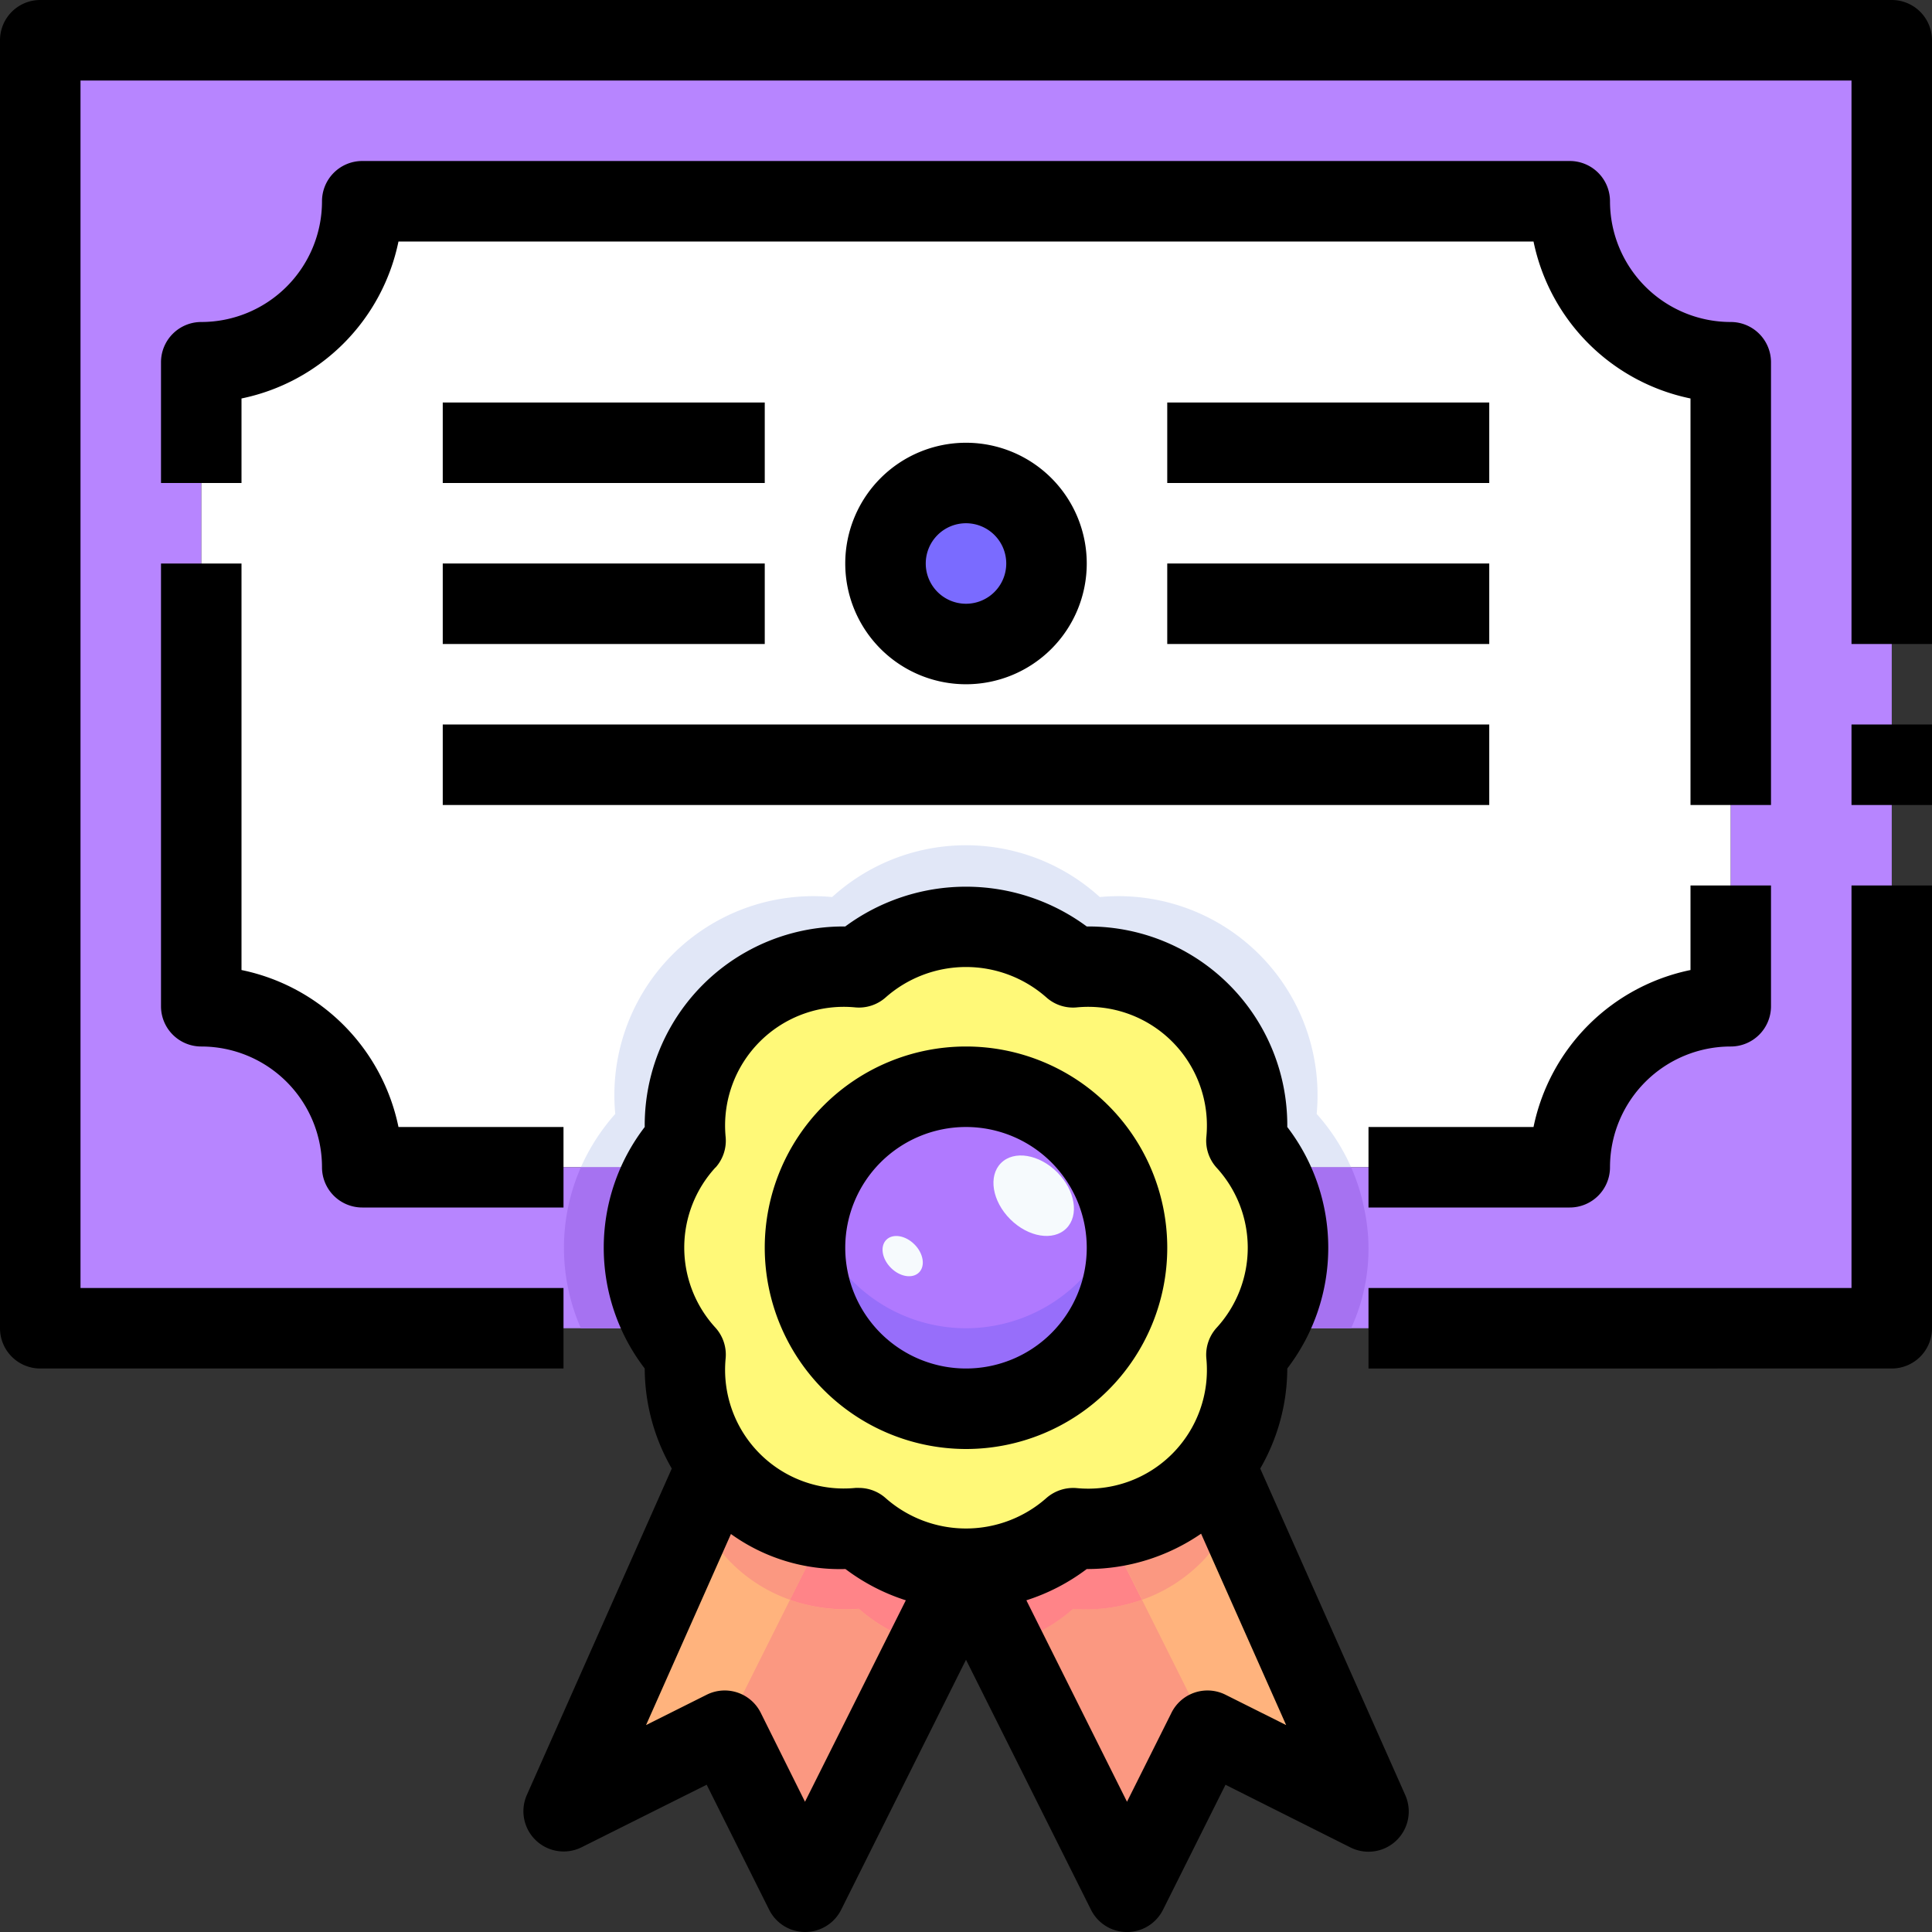 <svg id="_01-certificate" data-name="01-certificate" xmlns="http://www.w3.org/2000/svg" viewBox="0 0 48 48"><rect x="0" y="0" width="48" height="48" fill="#333333" stroke="none"/><title>01-certificate</title><path d="M24,39l-4,8-2-4-4,2,3.82-8.59a2.786,2.786,0,0,0,.35.42,4,4,0,0,0,3.17,1.14A3.988,3.988,0,0,0,24,39Z" style="fill:#ffb37d"/><path d="M30.18,36.41,34,45l-4-2-2,4-4-8a3.988,3.988,0,0,0,2.66-1.03,4,4,0,0,0,3.17-1.14A2.786,2.786,0,0,0,30.18,36.41Z" style="fill:#ffb37d"/><circle cx="24" cy="31" r="4" style="fill:#b079ff"/><path d="M31.45,29a3.911,3.911,0,0,1,0,4,3.983,3.983,0,0,1-.48.66,3.954,3.954,0,0,1-.79,2.75,2.786,2.786,0,0,1-.35.42,4,4,0,0,1-3.17,1.14,3.95,3.95,0,0,1-5.32,0,4,4,0,0,1-3.17-1.14,2.786,2.786,0,0,1-.35-.42,3.954,3.954,0,0,1-.79-2.75,3.983,3.983,0,0,1-.48-.66,3.911,3.911,0,0,1,0-4,3.983,3.983,0,0,1,.48-.66,3.953,3.953,0,0,1,4.31-4.31,3.95,3.95,0,0,1,5.32,0,3.953,3.953,0,0,1,4.31,4.31A3.983,3.983,0,0,1,31.45,29ZM28,31a4,4,0,1,0-4,4A4,4,0,0,0,28,31Z" style="fill:#fff978"/><circle cx="24" cy="14" r="2" style="fill:#7a6bff"/><path d="M43,9V25a4,4,0,0,0-4,4H31.45a3.983,3.983,0,0,0-.48-.66,3.953,3.953,0,0,0-4.31-4.31,3.95,3.95,0,0,0-5.32,0,3.953,3.953,0,0,0-4.31,4.31,3.983,3.983,0,0,0-.48.66H9a4,4,0,0,0-4-4V9A4,4,0,0,0,9,5H39A4,4,0,0,0,43,9ZM26,14a2,2,0,1,0-2,2A2.006,2.006,0,0,0,26,14Z" style="fill:#fff"/><path d="M47,1V33H31.45a3.911,3.911,0,0,0,0-4H39a4,4,0,0,1,4-4V9a4,4,0,0,1-4-4H9A4,4,0,0,1,5,9V25a4,4,0,0,1,4,4h7.55a3.911,3.911,0,0,0,0,4H1V1Z" style="fill:#b785ff"/><ellipse cx="25.682" cy="29.708" rx="0.825" ry="1.148" transform="translate(-13.486 26.874) rotate(-45.02)" style="fill:#f6fafd"/><ellipse cx="22.427" cy="31.208" rx="0.413" ry="0.574" transform="translate(-15.501 25.012) rotate(-45.02)" style="fill:#f6fafd"/><path d="M24,33a3.989,3.989,0,0,1-3.859-3,4,4,0,1,0,7.718,0A3.989,3.989,0,0,1,24,33Z" style="fill:#976efa"/><path d="M19.627,39.746,18,43l2,4,3.064-6.127a4.069,4.069,0,0,1-1.724-.9A4.155,4.155,0,0,1,19.627,39.746Z" style="fill:#fb9881"/><path d="M26.66,39.97a4.069,4.069,0,0,1-1.724.9L28,47l2-4-1.627-3.254A4.155,4.155,0,0,1,26.66,39.97Z" style="fill:#fb9881"/><path d="M21.34,37.97a4.2,4.2,0,0,1-.816-.017l-.9,1.793a4.155,4.155,0,0,0,1.713.224,4.069,4.069,0,0,0,1.724.9L24,39A3.988,3.988,0,0,1,21.34,37.97Z" style="fill:#ff8488"/><path d="M18.17,38.83a3.891,3.891,0,0,0,1.457.916l.9-1.793A3.937,3.937,0,0,1,18.17,36.83a2.786,2.786,0,0,1-.35-.42l-.493,1.11a3.819,3.819,0,0,0,.493.89A2.786,2.786,0,0,0,18.17,38.83Z" style="fill:#fb9881"/><path d="M28.373,39.746l-.9-1.793a4.2,4.2,0,0,1-.816.017A3.988,3.988,0,0,1,24,39l.936,1.873a4.069,4.069,0,0,0,1.724-.9A4.155,4.155,0,0,0,28.373,39.746Z" style="fill:#ff8488"/><path d="M29.83,36.83a3.937,3.937,0,0,1-2.354,1.123l.9,1.793a3.891,3.891,0,0,0,1.457-.916,2.786,2.786,0,0,0,.35-.42,3.819,3.819,0,0,0,.493-.89l-.493-1.11A2.786,2.786,0,0,1,29.83,36.83Z" style="fill:#fb9881"/><path d="M33.312,28.5a4.917,4.917,0,0,0-.6-.825,4.943,4.943,0,0,0-5.388-5.388,4.939,4.939,0,0,0-6.65,0,4.943,4.943,0,0,0-5.388,5.388A5.114,5.114,0,0,0,14.432,29H16.55a3.983,3.983,0,0,1,.48-.66,3.953,3.953,0,0,1,4.31-4.31,3.95,3.95,0,0,1,5.32,0,3.953,3.953,0,0,1,4.31,4.31,3.983,3.983,0,0,1,.48.66h2.118A4.9,4.9,0,0,0,33.312,28.5Z" style="fill:#e1e7f7"/><path d="M16.306,32.514A3.932,3.932,0,0,1,16.132,32a3.921,3.921,0,0,1,.174-2.513v0A4.116,4.116,0,0,1,16.55,29H14.432a4.963,4.963,0,0,0,0,4H16.55a4.053,4.053,0,0,1-.243-.484Z" style="fill:#a672f1"/><path d="M33.887,30a4.839,4.839,0,0,0-.319-1H31.45a4.116,4.116,0,0,1,.243.483v0a3.928,3.928,0,0,1,0,3.027v0A4.053,4.053,0,0,1,31.45,33h2.118a4.721,4.721,0,0,0,.319-3Z" style="fill:#a672f1"/><path d="M46,32H34v2H47a1,1,0,0,0,1-1V22H46Z"/><rect x="46" y="18" width="2" height="2"/><path d="M47,0H1A1,1,0,0,0,0,1V33a1,1,0,0,0,1,1H14V32H2V2H46V16h2V1A1,1,0,0,0,47,0Z"/><path d="M40,29a3,3,0,0,1,3-3,1,1,0,0,0,1-1V22H42v2.1A5.013,5.013,0,0,0,38.1,28H34v2h5A1,1,0,0,0,40,29Z"/><path d="M44,9a1,1,0,0,0-1-1,3,3,0,0,1-3-3,1,1,0,0,0-1-1H9A1,1,0,0,0,8,5,3,3,0,0,1,5,8,1,1,0,0,0,4,9v3H6V9.9A5.013,5.013,0,0,0,9.9,6H38.1A5.013,5.013,0,0,0,42,9.9V20h2Z"/><path d="M4,25a1,1,0,0,0,1,1,3,3,0,0,1,3,3,1,1,0,0,0,1,1h5V28H9.9A5.013,5.013,0,0,0,6,24.1V14H4Z"/><path d="M27,14a3,3,0,1,0-3,3A3,3,0,0,0,27,14Zm-4,0a1,1,0,1,1,1,1A1,1,0,0,1,23,14Z"/><rect x="29" y="10" width="8" height="2"/><rect x="11" y="10" width="8" height="2"/><rect x="29" y="14" width="8" height="2"/><rect x="11" y="14" width="8" height="2"/><rect x="11" y="18" width="26" height="2"/><path d="M24,36a5,5,0,1,0-5-5A5.006,5.006,0,0,0,24,36Zm0-8a3,3,0,1,1-3,3A3,3,0,0,1,24,28Z"/><path d="M31.31,36.486A4.993,4.993,0,0,0,31.982,34a4.929,4.929,0,0,0,0-6,4.937,4.937,0,0,0-4.969-4.982H27a5.047,5.047,0,0,0-6,0h-.012A4.937,4.937,0,0,0,16.018,28a4.929,4.929,0,0,0,0,6,5,5,0,0,0,.672,2.486l-3.6,8.108a1,1,0,0,0,1.361,1.3l3.106-1.553,1.552,3.105a1,1,0,0,0,1.79,0L24,41.236l3.105,6.211a1,1,0,0,0,1.79,0l1.552-3.105L33.553,45.9a1,1,0,0,0,1.361-1.3ZM17.777,29.008a1,1,0,0,0,.252-.753,2.949,2.949,0,0,1,3.226-3.226,1,1,0,0,0,.753-.252,3.016,3.016,0,0,1,3.985,0,.994.994,0,0,0,.752.252,2.949,2.949,0,0,1,3.226,3.226,1,1,0,0,0,.252.753,2.942,2.942,0,0,1,0,3.984,1,1,0,0,0-.252.753,2.949,2.949,0,0,1-3.226,3.226,1.011,1.011,0,0,0-.753.252,3.016,3.016,0,0,1-3.985,0,1,1,0,0,0-.667-.256.806.806,0,0,0-.085,0,2.949,2.949,0,0,1-3.226-3.226,1,1,0,0,0-.252-.753,2.942,2.942,0,0,1,0-3.984ZM20,44.764,18.9,42.553a1,1,0,0,0-1.342-.448l-1.507.754,2.109-4.747a4.635,4.635,0,0,0,2.845.87,5.025,5.025,0,0,0,1.5.777Zm10.447-2.659a1,1,0,0,0-1.342.448L28,44.764l-2.5-5.005a5.013,5.013,0,0,0,1.5-.777h.013a4.984,4.984,0,0,0,2.828-.878l2.113,4.755Z"/></svg>